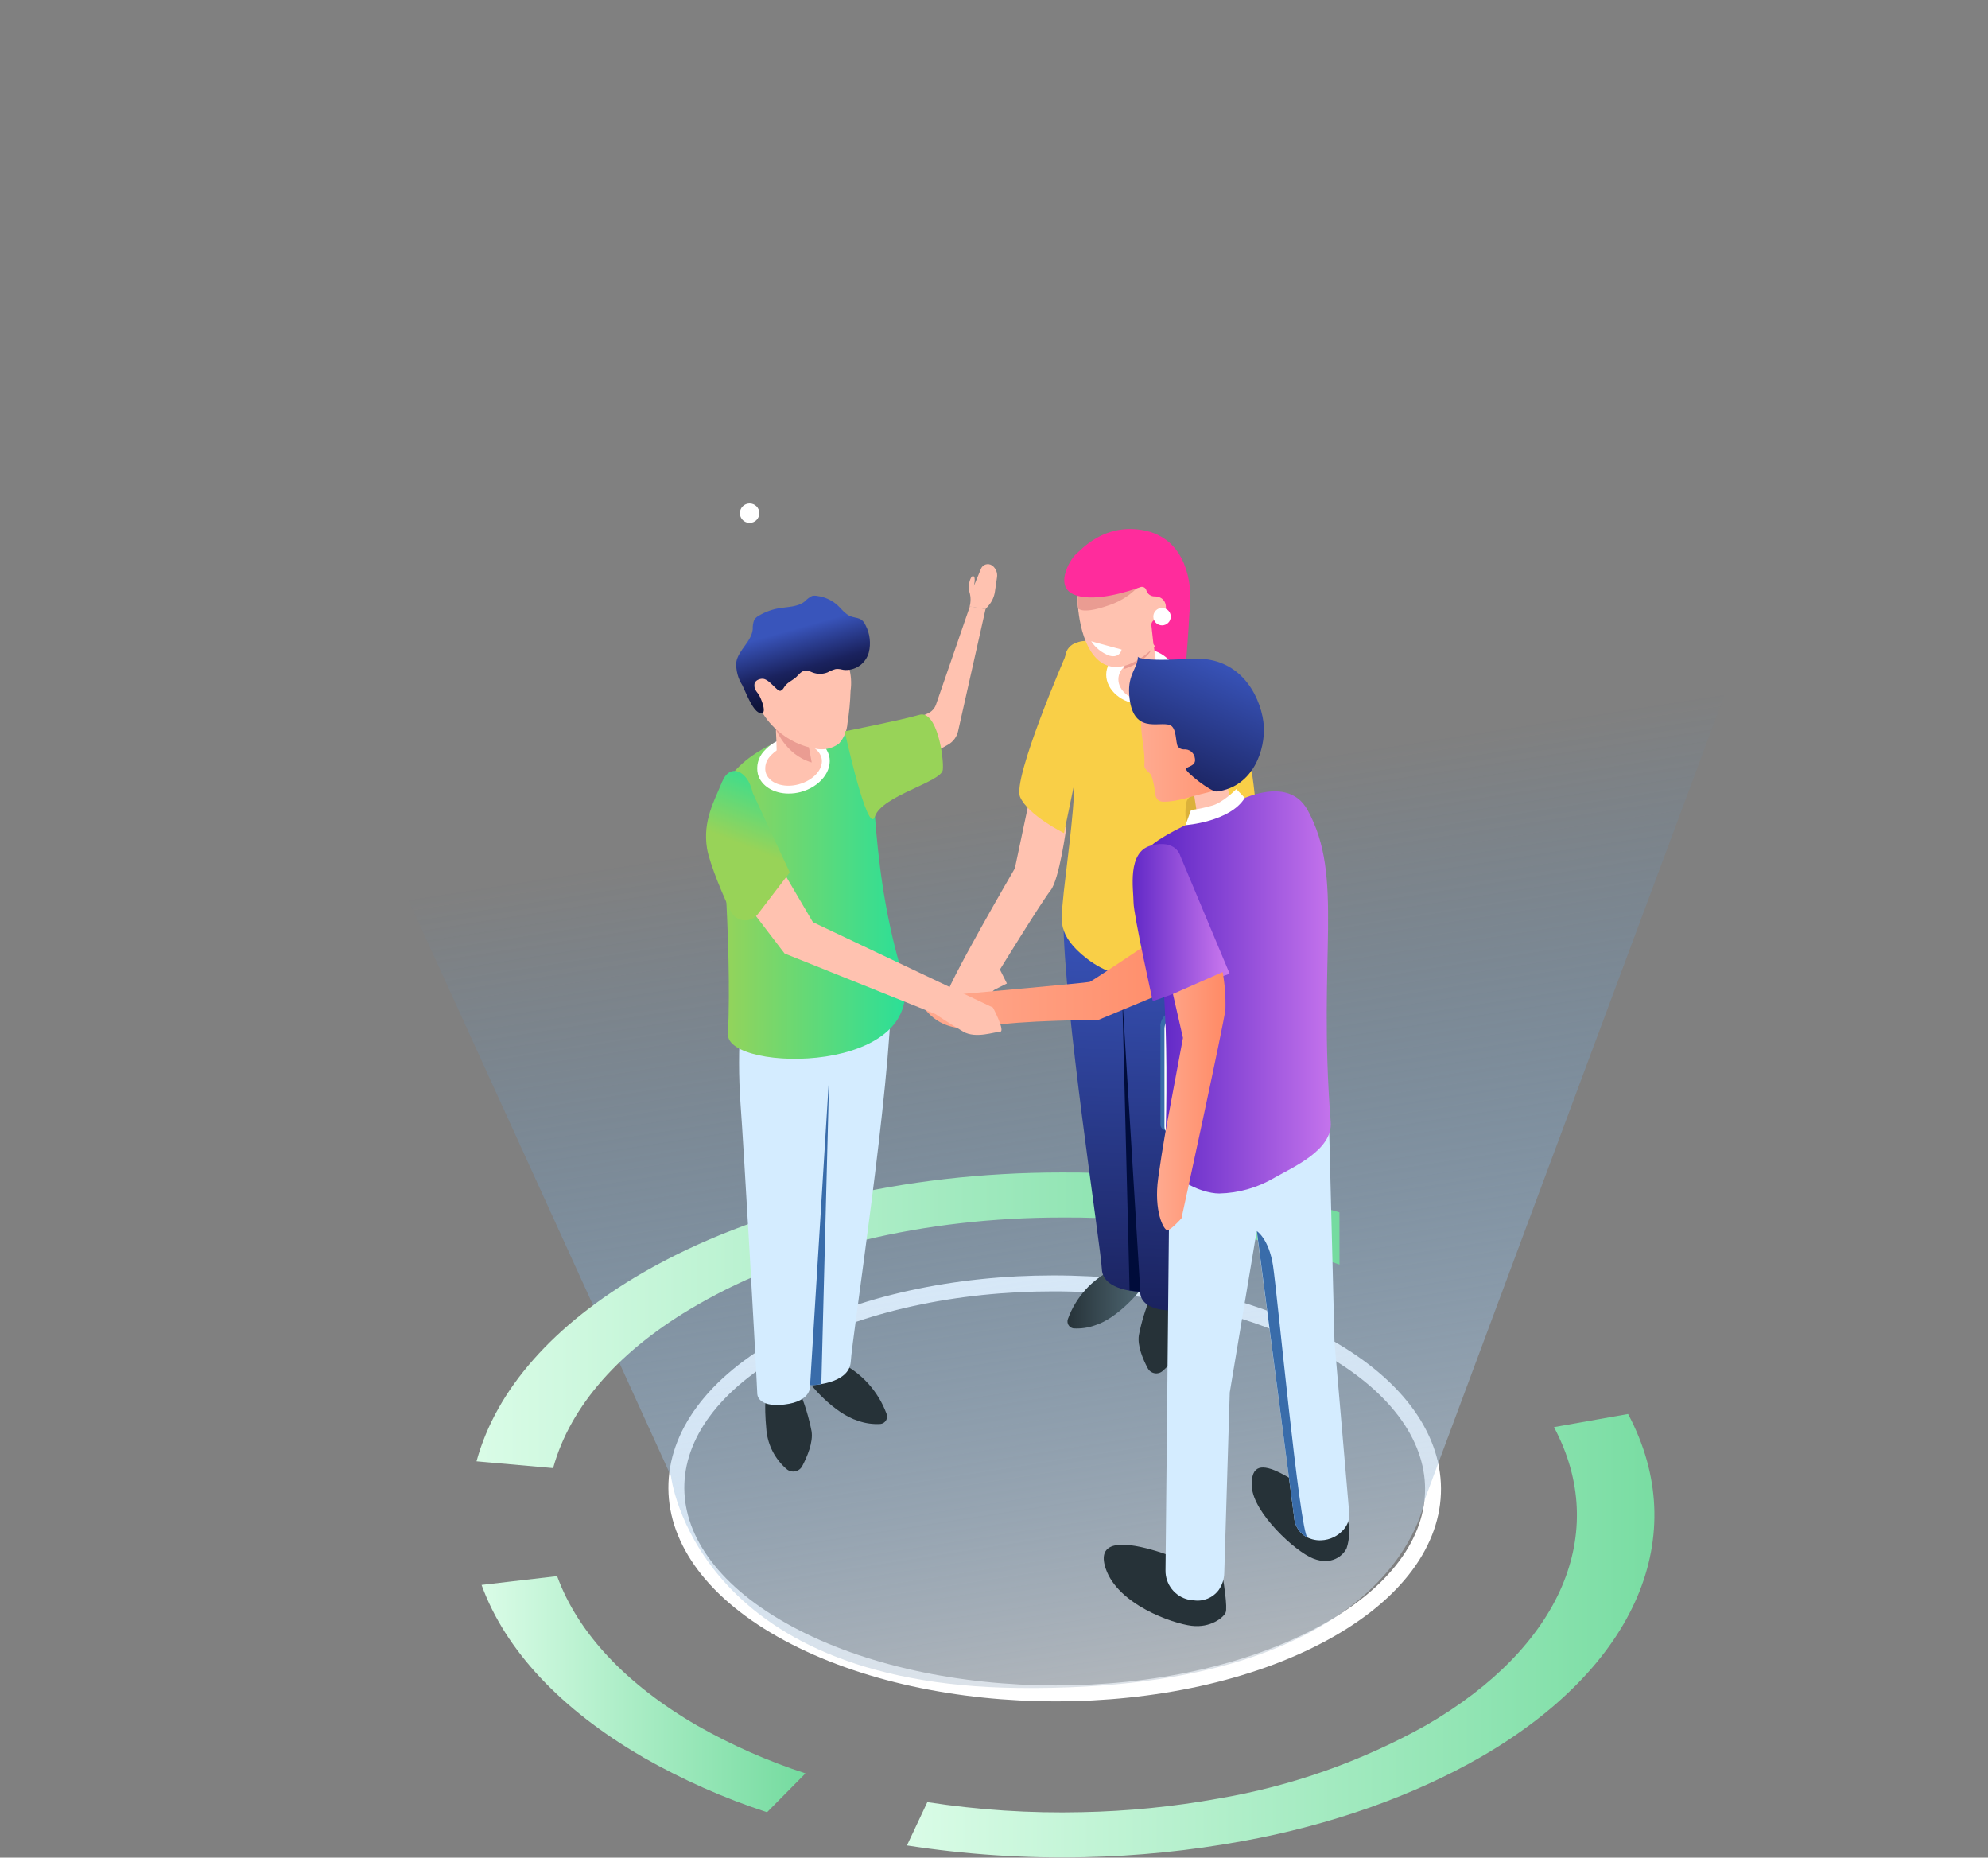 <?xml version="1.0" encoding="UTF-8"?>
<svg width="228px" height="213px" viewBox="0 0 228 213" version="1.1" xmlns="http://www.w3.org/2000/svg" xmlns:xlink="http://www.w3.org/1999/xlink">
    <rect x="0" y="0" width="228" height="213" fill="#808080" stroke="none"/>
    <!-- Generator: Sketch 55.2 (78181) - https://sketchapp.com -->
    <desc>Created with Sketch.</desc>
    <defs>
        <linearGradient x1="-129.172%" y1="59.886%" x2="-29.108%" y2="59.886%" id="linearGradient-1">
            <stop stop-color="#BAD9D4" offset="0%"></stop>
            <stop stop-color="#6CCCC3" offset="100%"></stop>
        </linearGradient>
        <linearGradient x1="-152.575%" y1="39.205%" x2="-52.466%" y2="39.205%" id="linearGradient-2">
            <stop stop-color="#EE7D31" offset="0%"></stop>
            <stop stop-color="#F4F18E" offset="100%"></stop>
        </linearGradient>
        <linearGradient x1="64.52%" y1="102.514%" x2="54.168%" y2="46.865%" id="linearGradient-3">
            <stop stop-color="#D4D6D9" offset="0%"></stop>
            <stop stop-color="#41A1F7" stop-opacity="0" offset="100%"></stop>
        </linearGradient>
        <linearGradient x1="0%" y1="50.002%" x2="99.994%" y2="50.002%" id="linearGradient-4">
            <stop stop-color="#DAFCE7" offset="0%"></stop>
            <stop stop-color="#74DB9F" offset="100%"></stop>
        </linearGradient>
        <linearGradient x1="0.051%" y1="49.977%" x2="99.932%" y2="49.977%" id="linearGradient-5">
            <stop stop-color="#DAFCE7" offset="0%"></stop>
            <stop stop-color="#74DB9F" offset="100%"></stop>
        </linearGradient>
        <linearGradient x1="0%" y1="50.014%" x2="99.995%" y2="50.014%" id="linearGradient-6">
            <stop stop-color="#DAFCE7" offset="0%"></stop>
            <stop stop-color="#74DB9F" offset="100%"></stop>
        </linearGradient>
        <linearGradient x1="99.963%" y1="50.168%" x2="-0.36%" y2="50.168%" id="linearGradient-7">
            <stop stop-color="#546E7A" offset="0%"></stop>
            <stop stop-color="#263238" offset="100%"></stop>
        </linearGradient>
        <linearGradient x1="-129095.556%" y1="50.094%" x2="-128995.682%" y2="50.094%" id="linearGradient-8">
            <stop stop-color="#546E7A" offset="0%"></stop>
            <stop stop-color="#263238" offset="100%"></stop>
        </linearGradient>
        <linearGradient x1="50.161%" y1="-6.28%" x2="48.356%" y2="165.913%" id="linearGradient-9">
            <stop stop-color="#3955BB" offset="3%"></stop>
            <stop stop-color="#3853B8" offset="5%"></stop>
            <stop stop-color="#1A225E" offset="62%"></stop>
            <stop stop-color="#0E1339" offset="100%"></stop>
        </linearGradient>
        <linearGradient x1="-0.007%" y1="50.064%" x2="99.98%" y2="50.064%" id="linearGradient-10">
            <stop stop-color="#FFAB91" offset="0%"></stop>
            <stop stop-color="#FF8A65" offset="100%"></stop>
        </linearGradient>
        <linearGradient x1="-58962.041%" y1="50.086%" x2="-58862.129%" y2="50.086%" id="linearGradient-11">
            <stop stop-color="#546E7A" offset="0%"></stop>
            <stop stop-color="#263238" offset="100%"></stop>
        </linearGradient>
        <linearGradient x1="-46722.037%" y1="50.056%" x2="-46622.044%" y2="50.056%" id="linearGradient-12">
            <stop stop-color="#546E7A" offset="0%"></stop>
            <stop stop-color="#263238" offset="100%"></stop>
        </linearGradient>
        <linearGradient x1="-0.003%" y1="50.003%" x2="100.019%" y2="50.003%" id="linearGradient-13">
            <stop stop-color="#FFAB91" offset="0%"></stop>
            <stop stop-color="#FF8A65" offset="100%"></stop>
        </linearGradient>
        <linearGradient x1="99.982%" y1="49.995%" x2="0.031%" y2="49.995%" id="linearGradient-14">
            <stop stop-color="#CC79EF" offset="0%"></stop>
            <stop stop-color="#5B24C4" offset="100%"></stop>
        </linearGradient>
        <linearGradient x1="69.138%" y1="-3.827%" x2="1.735%" y2="151.964%" id="linearGradient-15">
            <stop stop-color="#3955BB" offset="3%"></stop>
            <stop stop-color="#3853B8" offset="5%"></stop>
            <stop stop-color="#1A225E" offset="62%"></stop>
            <stop stop-color="#0E1339" offset="100%"></stop>
        </linearGradient>
        <linearGradient x1="99.887%" y1="50.031%" x2="0.056%" y2="50.031%" id="linearGradient-16">
            <stop stop-color="#CC79EF" offset="0%"></stop>
            <stop stop-color="#5B24C4" offset="100%"></stop>
        </linearGradient>
        <linearGradient x1="0.132%" y1="49.936%" x2="100.366%" y2="49.936%" id="linearGradient-17">
            <stop stop-color="#FFAB91" offset="0%"></stop>
            <stop stop-color="#FF8A65" offset="100%"></stop>
        </linearGradient>
        <linearGradient x1="-70402.58%" y1="50.062%" x2="-70302.618%" y2="50.062%" id="linearGradient-18">
            <stop stop-color="#546E7A" offset="0%"></stop>
            <stop stop-color="#263238" offset="100%"></stop>
        </linearGradient>
        <linearGradient x1="-121009.688%" y1="50.025%" x2="-120909.774%" y2="50.025%" id="linearGradient-19">
            <stop stop-color="#546E7A" offset="0%"></stop>
            <stop stop-color="#263238" offset="100%"></stop>
        </linearGradient>
        <linearGradient x1="99.998%" y1="49.982%" x2="0.031%" y2="49.982%" id="linearGradient-20">
            <stop stop-color="#1BE1A1" offset="0%"></stop>
            <stop stop-color="#98D358" offset="100%"></stop>
        </linearGradient>
        <linearGradient x1="63.19%" y1="-8.01%" x2="49.483%" y2="52.967%" id="linearGradient-21">
            <stop stop-color="#1BE1A1" offset="0%"></stop>
            <stop stop-color="#98D358" offset="100%"></stop>
        </linearGradient>
        <linearGradient x1="42.793%" y1="25.936%" x2="59.301%" y2="79.169%" id="linearGradient-22">
            <stop stop-color="#3955BB" offset="3%"></stop>
            <stop stop-color="#3853B8" offset="5%"></stop>
            <stop stop-color="#1A225E" offset="62%"></stop>
            <stop stop-color="#0E1339" offset="100%"></stop>
        </linearGradient>
        <linearGradient x1="-57667.452%" y1="49.803%" x2="-57567.437%" y2="49.803%" id="linearGradient-23">
            <stop stop-color="#1BE1A1" offset="0%"></stop>
            <stop stop-color="#98D358" offset="100%"></stop>
        </linearGradient>
    </defs>
    <g id="Final" stroke="none" stroke-width="1" fill="none" fill-rule="evenodd">
        <g id="Asset-6">
            <path d="M151.538,154.041 C168.544,163.216 168.638,178.113 151.733,187.289 C134.829,196.464 107.374,196.464 90.381,187.289 C73.388,178.113 73.281,163.216 90.173,154.034 C107.066,144.853 134.545,144.872 151.538,154.041 Z" id="Path" stroke="#FFFFFF" stroke-width="1.827"></path>
            <ellipse id="Oval" fill="url(#linearGradient-1)" fill-rule="nonzero" cx="99.696" cy="139.641" rx="1.845" ry="1.846"></ellipse>
            <ellipse id="Oval" fill="#FFFFFF" fill-rule="nonzero" cx="85.972" cy="58.846" rx="1.115" ry="1.115"></ellipse>
            <ellipse id="Oval" fill="url(#linearGradient-2)" fill-rule="nonzero" cx="149.183" cy="127.397" rx="1.379" ry="1.38"></ellipse>
            <path d="M227.484,0 L163.404,171.931 C163.404,171.931 160.337,194.051 116.796,193.546 C79.68,193.143 76.953,169.259 76.953,169.259 L0,0.441" id="Path" fill="url(#linearGradient-3)" fill-rule="nonzero" opacity="0.7"></path>
            <path d="M153.617,139.005 C143.281,135.916 132.546,134.376 121.76,134.436 C103.608,134.436 86.552,138.519 73.716,145.937 C63.487,151.873 56.906,159.296 54.651,167.558 L63.437,168.339 C65.396,161.199 71.121,154.702 80.008,149.604 C91.162,143.157 105.989,139.603 121.766,139.603 C132.619,139.514 143.403,141.34 153.623,144.998 L153.617,139.005 Z" id="Path" fill="url(#linearGradient-4)" fill-rule="nonzero"></path>
            <path d="M73.691,201.449 C64.338,196.023 57.945,189.211 55.23,181.731 L63.897,180.722 C66.252,187.219 71.801,193.143 79.989,197.876 C83.923,200.111 88.074,201.942 92.378,203.339 L87.969,207.795 C83.03,206.18 78.267,204.068 73.754,201.493 L73.691,201.449 Z" id="Path" fill="url(#linearGradient-5)" fill-rule="nonzero"></path>
            <path d="M104.017,211.601 L106.354,206.635 C112.216,207.54 118.147,207.926 124.077,207.788 C129.328,207.683 134.561,207.16 139.729,206.226 C148.087,204.807 156.141,201.968 163.543,197.832 C179.049,188.871 184.68,175.775 178.224,163.638 L186.721,162.132 C194.14,176.084 187.665,191.158 169.822,201.468 C162.151,205.879 152.678,209.276 142.412,211.122 C136.469,212.205 130.45,212.814 124.411,212.943 C117.587,213.097 110.762,212.648 104.017,211.601 Z" id="Path" fill="url(#linearGradient-6)" fill-rule="nonzero"></path>
            <path d="M136.523,68.355 C136.523,68.355 136.214,74.72 135.729,78.993 C135.244,83.265 124.953,75.71 124.953,75.71 L124.953,70.838 L136.523,68.355 Z" id="Path" fill="#FF2C9C" fill-rule="nonzero"></path>
            <path d="M131.043,147.525 C130.886,147.909 128.222,151.161 125.557,151.974 C124.772,152.252 123.939,152.368 123.107,152.314 C122.869,152.276 122.659,152.133 122.537,151.924 C122.415,151.716 122.393,151.463 122.478,151.236 C123.378,148.751 125.213,146.716 127.592,145.565 C132.083,143.346 131.043,147.525 131.043,147.525 Z" id="Path" fill="url(#linearGradient-7)" fill-rule="nonzero"></path>
            <path d="M131.931,148.772 C131.345,150.166 130.904,151.617 130.615,153.102 C130.426,154.305 131.087,155.868 131.629,156.883 C131.789,157.188 132.081,157.402 132.421,157.461 C132.76,157.52 133.107,157.418 133.361,157.185 C134.577,156.126 135.351,154.648 135.528,153.045 C135.836,149.718 135.528,149.138 135.528,149.138 L131.931,148.772 Z" id="Path" fill="url(#linearGradient-8)" fill-rule="nonzero"></path>
            <path d="M138.356,108.573 C138.561,111.511 138.561,114.459 138.356,117.396 C138.009,122.034 136.762,143.743 136.529,148.961 C136.529,148.961 136.643,150.543 133.588,150.222 C130.533,149.9 130.779,148.117 130.779,148.117 C130.779,148.117 126.483,148.06 126.37,145.527 C126.257,142.994 121.961,115.278 121.961,105.309 L138.356,108.573 Z" id="Path" fill="url(#linearGradient-9)" fill-rule="nonzero"></path>
            <path d="M123.448,73.699 C124.019,73.463 124.654,73.427 125.249,73.598 C128.096,74.418 138.803,77.562 140.573,79.068 C142.613,80.814 137.512,90.613 137.587,93.827 C137.663,97.041 138.022,100.828 138.305,104.32 C138.589,107.811 138.973,109.727 136.12,111.214 C133.267,112.701 128.392,112.77 124.739,109.985 C121.086,107.199 121.753,105.296 121.904,103.28 C122.056,101.263 123.296,92.523 123.164,90.046 C122.268,89.333 121.51,88.461 120.928,87.475 C119.977,85.849 121.659,82.862 122.358,80.921 C123.057,78.98 121.961,76.756 122.182,75.174 C122.278,74.477 122.773,73.9 123.448,73.699 Z" id="Path" fill="#F9CF47" fill-rule="nonzero"></path>
            <path d="M117.993,92.006 L116.393,99.568 C116.393,99.568 108.394,113.274 108.294,114.774 C108.193,116.274 111.292,118.776 112.192,117.673 C113.093,116.57 113.295,113.892 114.082,113.47 L115.48,112.77 L114.68,111.17 C114.68,111.17 119.492,103.349 120.494,102.089 C121.495,100.828 122.295,94.886 122.295,94.886 L117.993,92.006 Z" id="Path" fill="#FFC2B0" fill-rule="nonzero"></path>
            <ellipse id="Oval" fill="#FFFFFF" fill-rule="nonzero" transform="translate(130.913, 77.551) rotate(-82.7) translate(-130.913, -77.551) " cx="130.913" cy="77.551" rx="3.22" ry="4.056"></ellipse>
            <ellipse id="Oval" fill="#FFC2B0" fill-rule="nonzero" transform="translate(131.15, 78.033) rotate(-82.519) translate(-131.15, -78.033) " cx="131.15" cy="78.033" rx="2.297" ry="2.893"></ellipse>
            <path d="M129.614,73.044 C129.614,73.044 131.547,71.456 131.925,72.256 C132.303,73.056 132.618,76.516 132.618,76.516 L128.776,77.55 L129.355,74.046 C129.355,74.046 128.593,73.403 129.614,73.044 Z" id="Path" fill="#FFC2B0" fill-rule="nonzero"></path>
            <ellipse id="Oval" fill="#FFC2B0" fill-rule="nonzero" transform="translate(129.337, 68.918) rotate(-3.38) translate(-129.337, -68.918) " cx="129.337" cy="68.918" rx="5.732" ry="5.735"></ellipse>
            <path d="M132.19,73.264 C132.221,73.447 132.259,73.636 132.29,73.838 C131.906,75.836 128.921,76.705 128.921,76.705 L129.362,74.052 C129.362,74.052 129.003,73.743 129.103,73.422 C130.281,73.063 131.768,72.735 132.19,73.264 Z" id="Path" fill="#EA9C92" fill-rule="nonzero"></path>
            <path d="M123.611,69.257 C123.8,72.407 125.028,76.655 128.19,76.466 C131.352,76.277 135.238,71.739 135.055,68.576 C134.935,66.531 133.733,64.705 131.903,63.786 C130.072,62.868 127.891,62.996 126.18,64.123 C124.47,65.251 123.491,67.205 123.611,69.25 L123.611,69.257 Z" id="Path" fill="#FFC2B0" fill-rule="nonzero"></path>
            <polygon id="Path" fill="#FFC2B0" fill-rule="nonzero" points="143.457 93.197 142.815 108.542 140.573 108.775 139.111 94.955"></polygon>
            <path d="M136.088,91.911 C136.208,91.376 137.19,90.935 137.348,90.241 C137.875,87.327 138.195,84.379 138.305,81.419 L138.935,88.622 C138.211,90.758 137.594,92.718 137.619,93.852 C137.663,95.743 137.808,97.822 137.971,99.927 L137.971,99.927 C137.971,99.927 135.345,95.188 136.088,91.911 Z" id="Path" fill="#DBB13A" fill-rule="nonzero"></path>
            <path d="M140.157,78.772 C140.157,78.772 141.952,79.459 142.966,84.967 C143.98,90.475 144.742,95.995 142.928,96.707 C141.114,97.419 139.609,97.967 139.074,96.48 C138.538,94.993 138.211,87.903 138.148,85.351 C138.085,82.799 137.984,79.264 140.157,78.772 Z" id="Path" fill="#F9CF47" fill-rule="nonzero"></path>
            <path d="M130.779,148.092 C130.367,148.078 129.957,148.036 129.551,147.966 L129.551,147.966 L128.707,114.226 L130.779,148.092 Z" id="Path" fill="#000C3A" fill-rule="nonzero"></path>
            <path d="M134.022,129.88 L135.213,128.323 L147.759,121.057 C148.207,120.734 148.476,120.217 148.483,119.664 L148.483,109.386 L149.208,108.441 L148.528,108.05 L148.528,108.05 C148.377,107.955 148.186,107.955 148.036,108.05 L133.815,116.287 C133.366,116.61 133.098,117.127 133.09,117.679 L133.09,128.871 C133.06,129.105 133.162,129.335 133.355,129.47 L133.355,129.47 L134.022,129.88 Z" id="Path" fill="#396CAA" fill-rule="nonzero"></path>
            <path d="M142.702,123.987 L143.596,123.471 L148.49,114.963 L148.49,109.38 L149.214,108.435 L148.534,108.044 L148.534,108.044 C148.384,107.949 148.193,107.949 148.043,108.044 L133.821,116.28 C133.586,116.435 133.4,116.654 133.286,116.911 L142.702,123.987 Z" id="Path" fill="#396CAA" fill-rule="nonzero"></path>
            <path d="M148.88,108.857 L149.201,108.441 L148.521,108.05 L148.521,108.05 C148.371,107.955 148.18,107.955 148.03,108.05 L147.778,108.195 L148.88,108.857 Z" id="Path" fill="#396CAA" fill-rule="nonzero"></path>
            <path d="M133.682,116.406 C133.341,116.716 133.129,117.144 133.09,117.604 L134.482,118.404 L135.15,117.245 L133.682,116.406 Z" id="Path" fill="#396CAA" fill-rule="nonzero"></path>
            <path d="M134.489,116.709 L148.71,108.472 C149.113,108.239 149.441,108.472 149.441,109.021 L149.441,120.213 C149.433,120.765 149.165,121.282 148.716,121.605 L134.501,129.817 C134.098,130.05 133.77,129.817 133.77,129.268 L133.77,118.076 C133.784,117.534 134.05,117.028 134.489,116.709 Z" id="Path" fill="#D4ECFF" fill-rule="nonzero"></path>
            <path d="M134.274,116.583 L148.496,108.346 C148.673,108.209 148.925,108.231 149.075,108.397 C148.949,108.376 148.818,108.403 148.71,108.472 L134.489,116.709 C134.04,117.032 133.772,117.549 133.764,118.102 L133.764,129.294 C133.755,129.472 133.808,129.648 133.915,129.791 C133.701,129.747 133.55,129.527 133.55,129.161 L133.55,117.969 C133.559,117.419 133.828,116.905 134.274,116.583 L134.274,116.583 Z" id="Path" fill="#FFFFFF" fill-rule="nonzero"></path>
            <polygon id="Path" fill="#FFFFFF" fill-rule="nonzero" points="137.405 124.737 138.085 124.34 138.085 118.524 137.405 118.914"></polygon>
            <polygon id="Path" fill="#FFFFFF" fill-rule="nonzero" points="138.992 123.824 139.666 123.427 139.666 117.61 138.992 118.001"></polygon>
            <polygon id="Path" fill="#FFFFFF" fill-rule="nonzero" points="140.573 122.904 141.247 122.513 141.247 116.696 140.573 117.087"></polygon>
            <path d="M142.796,108.391 C143.072,109.955 143.24,111.536 143.3,113.123 C143.212,114.27 142.594,116.161 142.128,116.123 C141.662,116.085 142.128,111.51 141.297,111.964 C140.466,112.417 140.39,113.224 140.037,112.922 C139.685,112.619 140.667,108.737 140.415,107.042 C140.163,105.347 142.796,108.391 142.796,108.391 Z" id="Path" fill="#FFC2B0" fill-rule="nonzero"></path>
            <path d="M127.132,69.42 C124.254,70.441 123.699,69.817 123.668,69.786 C123.668,69.609 123.618,69.439 123.611,69.257 C123.575,68.639 123.638,68.02 123.8,67.423 L131.257,66.414 C130.24,67.833 128.794,68.887 127.132,69.42 L127.132,69.42 Z" id="Path" fill="#EA9C92" fill-rule="nonzero"></path>
            <path d="M123.403,63.541 C124.084,62.961 126.553,60.087 130.905,60.762 C133.645,61.184 135.943,63.056 136.46,67.316 C136.763,70.178 135.793,73.028 133.808,75.111 C133.702,75.066 133.599,75.013 133.5,74.953 C132.404,74.229 132.284,73.832 132.284,73.832 L132.045,71.657 C132.042,71.339 132.277,71.069 132.593,71.027 C132.92,70.992 133.213,70.811 133.393,70.536 C134.022,69.71 133.733,68.431 132.473,68.381 C132.009,68.418 131.585,68.118 131.465,67.668 C131.427,67.53 131.332,67.414 131.204,67.348 C131.076,67.282 130.927,67.273 130.791,67.322 C129.362,67.839 125.835,68.96 123.561,68.311 C120.664,67.511 122.73,64.127 123.403,63.541 Z" id="Path" fill="#FF2C9C" fill-rule="nonzero"></path>
            <path d="M126.899,74.008 L125.148,73.529 C125.646,74.288 126.375,74.867 127.227,75.18 C128.448,75.514 128.637,74.481 128.637,74.481 L126.899,74.008 Z" id="Path" fill="#FFFFFF" fill-rule="nonzero"></path>
            <polygon id="Path" fill="#396CAA" fill-rule="nonzero" points="139.817 112.833 141.31 111.976 140.749 112.896 139.993 113.174"></polygon>
            <ellipse id="Oval" fill="#FFFFFF" fill-rule="nonzero" cx="133.273" cy="70.706" rx="1" ry="1"></ellipse>
            <path d="M132.316,107.76 C132.316,107.76 125.293,112.48 124.978,112.588 C124.663,112.695 110.618,113.949 110.618,113.949 C110.618,113.949 104.319,113.407 106.007,115.619 C107.695,117.831 110.19,118.341 113.446,117.667 C116.702,116.992 125.979,116.942 125.979,116.942 L137.984,111.957 L132.316,107.76 Z" id="Path" fill="url(#linearGradient-10)" fill-rule="nonzero"></path>
            <path d="M152.76,172.322 C154.086,172.954 154.874,174.35 154.731,175.813 C154.72,176.394 154.622,176.969 154.442,177.521 C154.039,178.372 152.71,179.544 150.587,178.699 C148.465,177.855 143.753,173.431 143.577,170.507 C143.256,165.157 149.409,170.892 152.76,172.322 Z" id="Path" fill="url(#linearGradient-11)" fill-rule="nonzero"></path>
            <path d="M140.302,181.226 C140.302,181.226 140.812,184.333 140.566,184.9 C140.321,185.468 138.841,186.684 136.661,186.419 C134.482,186.154 128.209,183.993 126.811,179.853 C124.644,173.437 138.923,180.332 138.923,180.332 L140.302,181.226 Z" id="Path" fill="url(#linearGradient-12)" fill-rule="nonzero"></path>
            <path d="M134.155,131.606 L133.67,180.061 C133.647,181.663 134.747,183.063 136.309,183.419 C136.493,183.449 136.691,183.474 136.901,183.495 C138.007,183.663 139.115,183.204 139.779,182.304 C140.177,181.729 140.396,181.049 140.409,180.351 L141.039,159.662 L144.125,141.166 L148.414,173.929 C148.457,174.788 148.888,175.581 149.586,176.084 C150.162,176.461 150.844,176.647 151.532,176.614 C152.533,176.575 153.472,176.117 154.12,175.353 C154.54,174.867 154.764,174.243 154.75,173.601 L153.05,153.864 L152.42,128.745 L134.155,131.606 Z" id="Path" fill="#D4ECFF" fill-rule="nonzero"></path>
            <path d="M140.453,88.225 L141.221,92.636 C141.19,93.585 140.504,94.384 139.571,94.558 C137.89,94.974 137.373,93.89 137.373,93.89 L136.611,88.918 L140.453,88.225 Z" id="Path" fill="#FFC2B0" fill-rule="nonzero"></path>
            <path d="M131.157,85.818 C131.235,86.39 131.269,86.967 131.257,87.544 C131.237,87.674 131.237,87.806 131.257,87.935 C131.377,88.357 131.887,88.565 132.057,88.943 C132.276,89.605 132.418,90.29 132.479,90.985 C132.504,91.285 132.639,91.566 132.857,91.773 C133.048,91.884 133.267,91.937 133.487,91.924 C135.062,91.924 136.674,91.294 138.192,90.941 C139.71,90.588 141.259,89.989 142.273,88.647 C143.692,86.71 144.095,84.208 143.357,81.923 C142.166,78.142 138.469,75.943 135.106,77.02 C133.205,77.674 131.735,79.203 131.157,81.129 C130.628,82.768 130.968,84.261 131.157,85.818 Z" id="Path" fill="url(#linearGradient-13)" fill-rule="nonzero"></path>
            <path d="M140.245,92.731 C140.359,92.687 147.381,88.162 149.97,92.894 C154.196,100.608 151.104,109.449 152.615,128.651 C152.867,131.865 148.294,133.824 146.128,135.06 C144.216,136.186 142.048,136.802 139.83,136.849 C137.638,136.849 133.43,134.915 133.588,132.047 C134.287,118.858 133.122,107.741 132.045,96.953 C132.051,96.947 133.399,95.503 140.245,92.731 Z" id="Path" fill="url(#linearGradient-14)" fill-rule="nonzero"></path>
            <path d="M144.144,141.16 L148.414,173.929 C148.457,174.788 148.888,175.581 149.586,176.084 C149.703,176.162 149.825,176.231 149.951,176.292 C149.063,175.624 146.474,148.148 145.996,145.092 C145.517,142.036 144.144,141.16 144.144,141.16 Z" id="Path" fill="#396CAA" fill-rule="nonzero"></path>
            <path d="M142.765,91.483 L141.788,90.481 C141.788,90.481 140.189,92.119 138.897,92.403 C138.143,92.623 137.372,92.783 136.592,92.882 L135.962,94.615 C135.962,94.615 141.083,94.243 142.765,91.483 Z" id="Path" fill="#FFFFFF" fill-rule="nonzero"></path>
            <path d="M135.754,85.931 C135.487,85.932 135.236,85.802 135.081,85.584 C134.816,85.2 134.98,83.423 134.161,83.133 C132.901,82.673 129.834,84.28 129.507,79.648 C129.336,77.241 130.508,76.604 130.502,75.281 C130.502,75.281 130.401,75.911 136.592,75.533 C142.783,75.155 144.78,80.619 144.944,83.24 C145.108,85.862 143.823,90.172 139.59,90.758 C138.891,90.859 135.943,88.483 136.019,88.174 C136.095,87.866 137.209,87.878 137.046,86.977 C137.016,86.666 136.862,86.38 136.619,86.183 C136.376,85.987 136.065,85.896 135.754,85.931 L135.754,85.931 Z" id="Path" fill="url(#linearGradient-15)" fill-rule="nonzero"></path>
            <path d="M135.358,98.119 L141.026,111.649 L132.209,114.799 C132.209,114.799 130.004,104.887 130.004,103.456 C130.004,102.026 129.217,97.659 132.045,96.94 C134.873,96.222 135.358,98.119 135.358,98.119 Z" id="Path" fill="url(#linearGradient-16)" fill-rule="nonzero"></path>
            <path d="M140.226,111.459 C140.478,112.873 140.584,114.309 140.541,115.745 C140.384,117.32 135.503,139.691 135.503,139.691 C135.503,139.691 134.3,141.053 133.878,141.053 C133.456,141.053 132.303,138.847 132.832,135.072 C133.361,131.297 133.89,128.556 133.89,128.556 L135.673,119.009 L134.52,113.968 L140.226,111.459 Z" id="Path" fill="url(#linearGradient-17)" fill-rule="nonzero"></path>
            <path d="M92.63,158.231 C92.793,158.641 95.603,162.056 98.412,162.913 C99.239,163.208 100.118,163.33 100.994,163.273 C101.25,163.24 101.478,163.093 101.613,162.872 C101.748,162.652 101.775,162.381 101.687,162.138 C100.732,159.532 98.801,157.401 96.302,156.196 C91.528,153.833 92.63,158.231 92.63,158.231 Z" id="Path" fill="url(#linearGradient-18)" fill-rule="nonzero"></path>
            <path d="M91.691,159.548 C92.308,161.018 92.773,162.547 93.077,164.111 C93.278,165.371 92.579,167.022 92.006,168.112 C91.836,168.431 91.529,168.653 91.173,168.715 C90.817,168.776 90.453,168.67 90.186,168.428 C88.905,167.312 88.092,165.755 87.906,164.067 C87.578,160.563 87.906,159.952 87.906,159.952 L91.691,159.548 Z" id="Path" fill="url(#linearGradient-19)" fill-rule="nonzero"></path>
            <path d="M84.927,117.213 C84.71,120.31 84.71,123.418 84.927,126.514 C85.292,131.398 86.602,154.242 86.848,159.75 C86.848,159.75 86.728,161.414 89.947,161.048 C93.165,160.683 92.907,158.836 92.907,158.836 C92.907,158.836 97.429,158.773 97.574,156.108 C97.719,153.442 102.203,124.258 102.203,113.766 L84.927,117.213 Z" id="Path" fill="#D4ECFF" fill-rule="nonzero"></path>
            <path d="M92.907,158.843 C93.34,158.829 93.771,158.784 94.198,158.71 L94.198,158.71 L95.105,123.187 L92.907,158.843 Z" id="Path" fill="#396CAA" fill-rule="nonzero"></path>
            <path d="M89.707,84.803 C82.401,87.834 82.546,92.157 82.546,92.157 C82.546,92.157 83.976,108 83.491,118.581 C83.289,122.992 106.977,123.338 103.444,111.541 C99.281,97.627 100.843,86.334 98.89,84.664 C96.938,82.994 91.597,84.022 89.707,84.803 Z" id="Path" fill="url(#linearGradient-20)" fill-rule="nonzero"></path>
            <path d="M88.945,98.446 L93.228,105.737 L113.88,115.53 C113.88,115.53 115.342,118.291 114.693,118.303 C114.044,118.316 111.922,119.116 110.498,118.303 C109.075,117.49 107.261,116.261 107.261,116.261 L89.978,109.329 L85.298,103.204 L88.945,98.446 Z" id="Path" fill="#FFC2B0" fill-rule="nonzero"></path>
            <path d="M86.287,90.746 C85.72,88.382 83.718,87.425 82.804,89.674 C81.948,91.798 80.575,94.086 81.085,97.274 C81.356,98.982 83.119,103.198 83.856,104.578 C84.155,105.123 84.709,105.479 85.328,105.525 C85.948,105.571 86.548,105.3 86.923,104.805 L90.576,100.034 L86.319,90.891 C86.319,90.891 86.325,90.84 86.287,90.746 Z" id="Path" fill="url(#linearGradient-21)" fill-rule="nonzero"></path>
            <ellipse id="Oval" fill="#FFC2B0" fill-rule="nonzero" transform="translate(91.003, 87.702) rotate(-14.44) translate(-91.003, -87.702) " cx="91.003" cy="87.702" rx="3.767" ry="2.773"></ellipse>
            <path d="M86.917,88.748 L86.917,88.748 C86.707,87.829 86.956,86.866 87.585,86.164 C88.998,84.564 91.241,83.983 93.253,84.696 C94.142,85.005 94.825,85.726 95.086,86.631 C95.533,88.357 94.053,90.235 91.798,90.821 C91.358,90.934 90.905,90.992 90.45,90.991 C88.744,90.998 87.27,90.115 86.917,88.748 Z M90.432,85.452 C89.601,85.649 88.854,86.103 88.296,86.75 C87.857,87.227 87.674,87.886 87.805,88.521 L87.805,88.521 C88.12,89.781 89.821,90.412 91.584,89.939 C93.348,89.466 94.532,88.105 94.211,86.87 C94.024,86.257 93.556,85.77 92.951,85.559 C92.518,85.389 92.056,85.304 91.59,85.307 C91.2,85.305 90.81,85.354 90.432,85.452 L90.432,85.452 Z" id="Shape" fill="#FFFFFF" fill-rule="nonzero"></path>
            <path d="M92.636,84.444 C92.594,85.314 92.615,86.186 92.699,87.053 C92.737,87.784 90.18,88.464 89.55,87.803 C88.92,87.141 89.153,86.46 88.996,83.977 C88.838,81.495 92.636,84.444 92.636,84.444 Z" id="Path" fill="#FFC2B0" fill-rule="nonzero"></path>
            <path d="M88.926,83.429 C88.926,83.429 89.997,86.542 93.096,87.425 L92.661,85.105 L88.926,83.429 Z" id="Path" fill="#EA9C92" fill-rule="nonzero"></path>
            <path d="M102.468,83.505 L106.398,81.81 C106.848,81.615 107.195,81.24 107.355,80.776 L111.235,69.527 L113.03,69.843 L109.881,83.839 C109.735,84.493 109.318,85.054 108.735,85.383 L102.191,89.057 L102.468,83.505 Z" id="Path" fill="#FFC2B0" fill-rule="nonzero"></path>
            <path d="M86.709,77.228 C85.651,81.337 89.638,85.238 93.461,85.83 C94.416,86.059 95.424,85.854 96.213,85.269 C96.793,84.625 97.139,83.803 97.196,82.938 C97.393,81.707 97.511,80.465 97.549,79.22 C97.681,78.307 97.614,77.376 97.353,76.491 C96.429,74.253 94.178,72.858 91.764,73.026 C89.349,73.195 87.314,74.89 86.709,77.235 L86.709,77.228 Z" id="Path" fill="#FFC2B0" fill-rule="nonzero"></path>
            <path d="M96.503,76.762 C96.287,76.708 96.063,76.693 95.842,76.718 C95.521,76.806 95.213,76.933 94.922,77.096 C94.357,77.324 93.725,77.324 93.159,77.096 C92.96,76.996 92.748,76.926 92.529,76.888 C91.899,76.831 91.597,77.43 91.169,77.764 C90.74,78.098 90.236,78.287 89.909,78.835 C89.826,78.997 89.694,79.127 89.531,79.207 C89.128,79.365 88.189,77.745 87.377,77.827 C86.564,77.909 86.117,78.564 86.936,79.522 C87.238,79.875 88.196,82.207 87.062,81.728 C86.256,81.381 85.513,79.308 85.141,78.577 C84.634,77.788 84.39,76.86 84.442,75.924 C84.675,74.525 86.193,73.58 86.331,72.143 C86.314,71.773 86.374,71.404 86.508,71.059 C86.646,70.858 86.832,70.696 87.049,70.586 C87.761,70.165 88.545,69.879 89.361,69.742 C90.369,69.572 91.49,69.609 92.29,68.967 C92.53,68.709 92.813,68.496 93.127,68.336 C93.335,68.29 93.55,68.29 93.757,68.336 C94.617,68.45 95.421,68.824 96.062,69.408 C96.415,69.729 96.692,70.114 97.089,70.397 C98.015,71.103 98.72,70.498 99.287,71.721 C99.771,72.67 99.898,73.761 99.646,74.796 C99.327,76.021 98.203,76.863 96.938,76.825 C96.831,76.831 96.667,76.793 96.503,76.762 Z" id="Path" fill="url(#linearGradient-22)" fill-rule="nonzero"></path>
            <path d="M113.03,69.843 L113.37,69.446 C113.765,68.99 114.021,68.43 114.107,67.832 L114.346,66.194 C114.425,65.683 114.217,65.17 113.805,64.858 L113.761,64.826 C113.546,64.685 113.279,64.649 113.035,64.727 C112.79,64.805 112.594,64.99 112.501,65.23 L111.695,67.183 C111.695,67.183 111.947,66.169 111.626,66.062 C111.304,65.954 110.933,67.234 111.204,67.952 C111.35,68.473 111.35,69.025 111.204,69.546 L113.03,69.843 Z" id="Path" fill="#FFC2B0" fill-rule="nonzero"></path>
            <path d="M96.875,83.858 C96.875,83.858 103.438,82.56 105.441,81.967 C107.443,81.375 108.281,86.864 108.13,88.269 C107.979,89.674 101.151,91.224 100.345,93.619 C99.539,96.014 96.875,83.858 96.875,83.858 Z" id="Path" fill="url(#linearGradient-23)" fill-rule="nonzero"></path>
            <path d="M122.219,75.168 C122.219,75.168 116.091,89.271 116.992,91.376 C117.892,93.481 122.03,95.529 122.03,95.529 L124.128,85.446 C124.128,85.446 124.077,74.468 122.219,75.168 Z" id="Path" fill="#F9CF47" fill-rule="nonzero"></path>
        </g>
    </g>
</svg>
